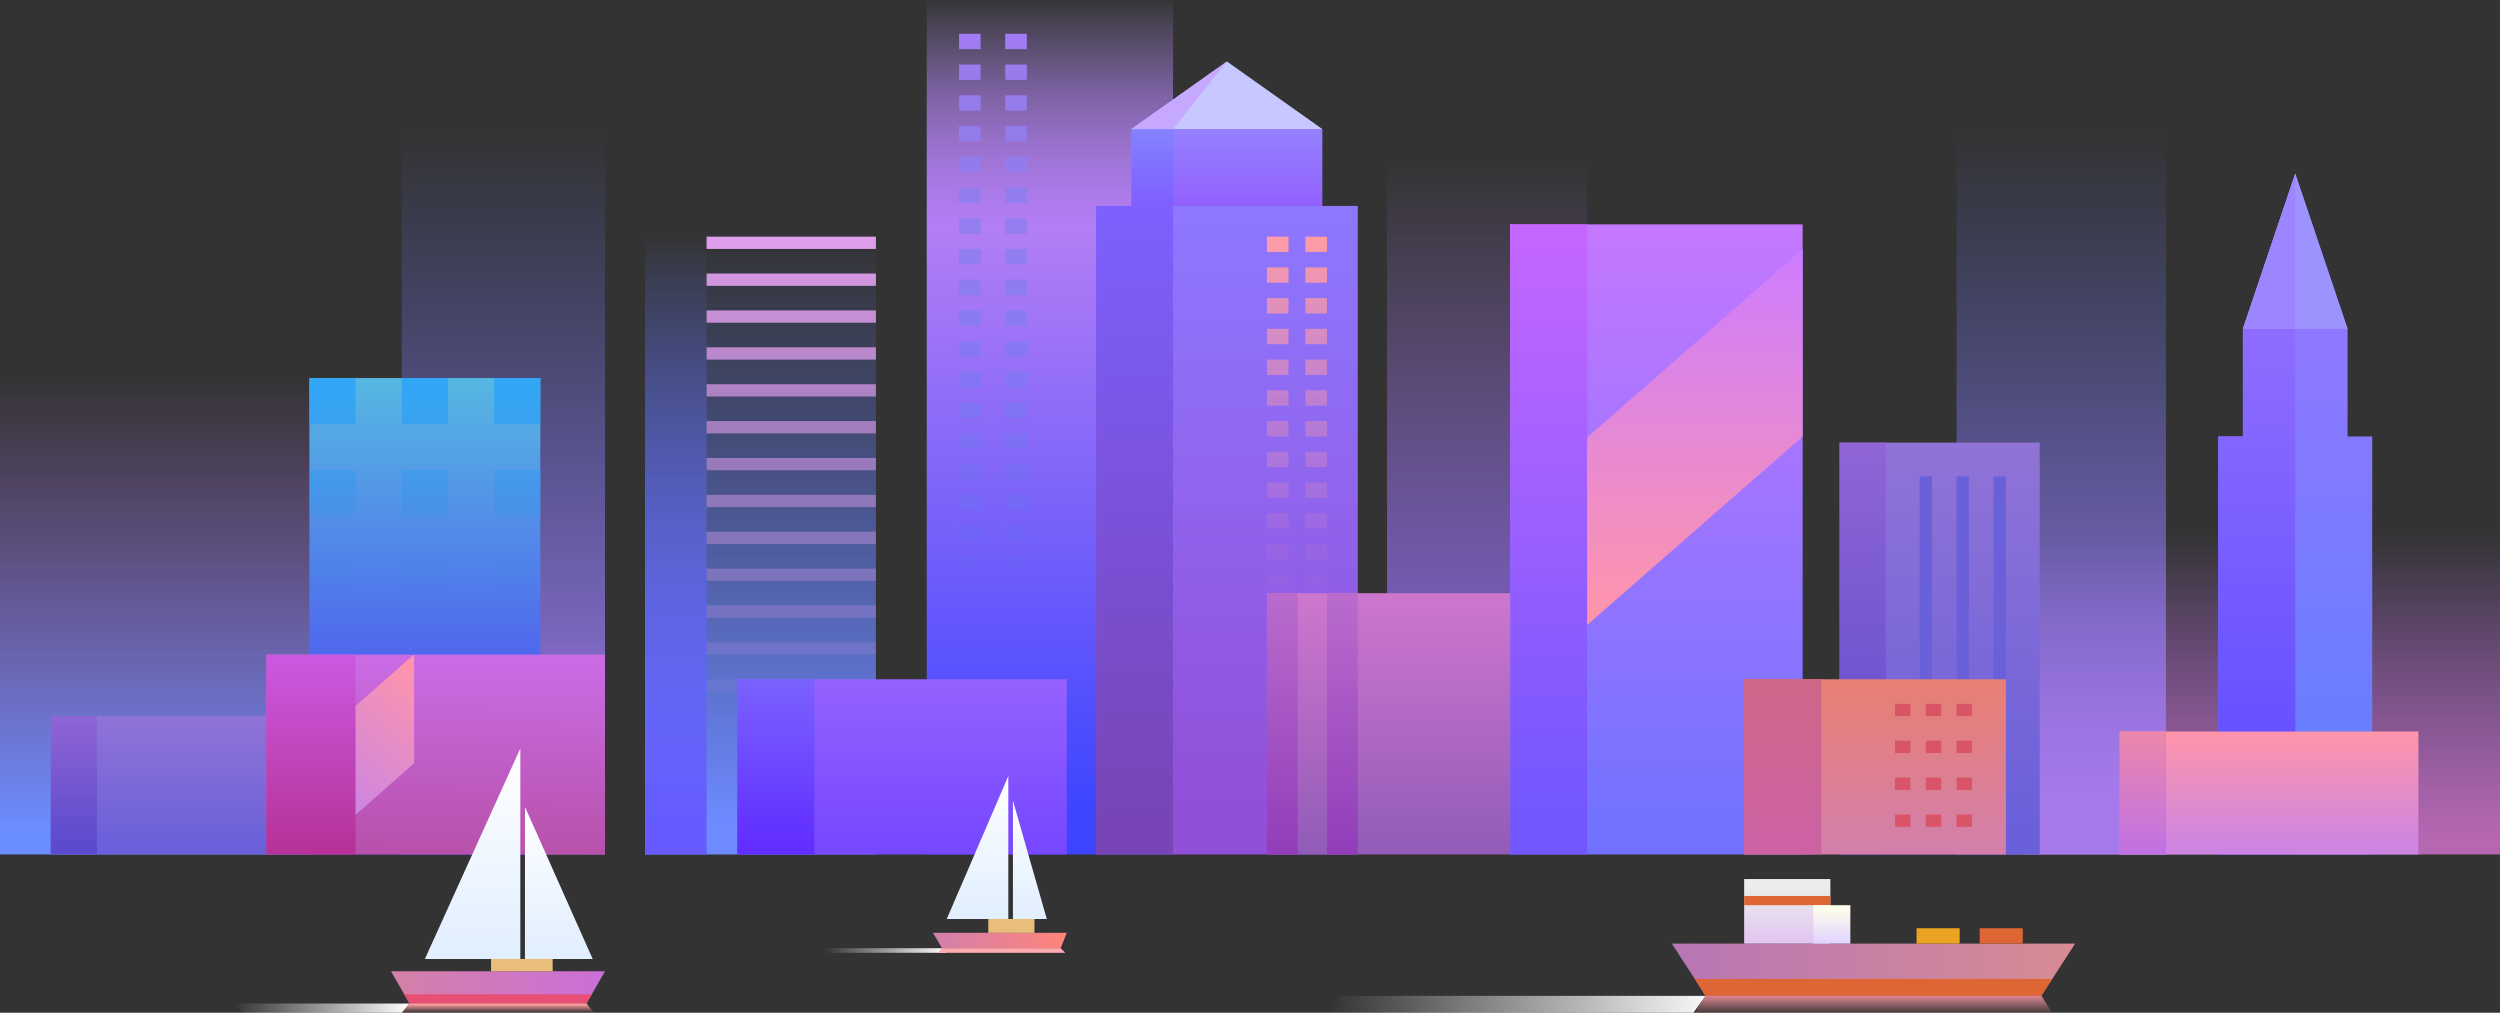 <svg id="Слой_1" data-name="Слой 1" xmlns="http://www.w3.org/2000/svg" xmlns:xlink="http://www.w3.org/1999/xlink" viewBox="0 0 980 397"><rect x="0" y="0" width="980" height="397" fill="#333333" stroke="none"/><defs><style>.cls-why-1{fill:url(#gr_2725);}.cls-why-2{fill:url(#gr_1413);}.cls-why-3{fill:url(#gr_1341);}.cls-why-4{fill:url(#gr_1341-2);}.cls-why-5{fill:url(#gr_2851);}.cls-why-6{fill:url(#gr_2728);}.cls-why-7{fill:url(#gr_2794);}.cls-why-8{fill:url(#gr_2754);}.cls-why-9{fill:url(#gr_2687);}.cls-why-10{fill:url(#gr_922);}.cls-why-11{fill:url(#gr_931);}.cls-why-12{fill:#6a60da;}.cls-why-13{fill:url(#gr_922-2);}.cls-why-14{fill:url(#gr_931-2);}.cls-why-15{fill:url(#gr_1139);}.cls-why-16{fill:url(#gr_2720);}.cls-why-17{fill:url(#gr_2648);}.cls-why-18{fill:url(#gr_2784);}.cls-why-19{fill:url(#gr_2787);}.cls-why-20{fill:#c6c8ff;}.cls-why-21{fill:#c6a8ff;}.cls-why-22{fill:url(#gr_252);}.cls-why-23{fill:url(#gr_252-2);}.cls-why-24{fill:url(#gr_252-3);}.cls-why-25{fill:url(#gr_252-4);}.cls-why-26{fill:url(#gr_252-5);}.cls-why-27{fill:url(#gr_252-6);}.cls-why-28{fill:url(#gr_252-7);}.cls-why-29{fill:url(#gr_252-8);}.cls-why-30{fill:url(#gr_252-9);}.cls-why-31{fill:url(#gr_252-10);}.cls-why-32{fill:url(#gr_252-11);}.cls-why-33{fill:url(#gr_252-12);}.cls-why-34{fill:url(#gr_252-13);}.cls-why-35{fill:url(#gr_252-14);}.cls-why-36{fill:url(#gr_252-15);}.cls-why-37{fill:url(#gr_252-16);}.cls-why-38{fill:url(#gr_252-17);}.cls-why-39{fill:url(#gr_252-18);}.cls-why-40{fill:url(#gr_252-19);}.cls-why-41{fill:url(#gr_252-20);}.cls-why-42{fill:url(#gr_252-21);}.cls-why-43{fill:url(#gr_252-22);}.cls-why-44{fill:url(#gr_252-23);}.cls-why-45{fill:url(#gr_252-24);}.cls-why-46{fill:url(#gr_252-25);}.cls-why-47{fill:url(#gr_252-26);}.cls-why-48{fill:url(#gr_252-27);}.cls-why-49{fill:url(#gr_252-28);}.cls-why-50{fill:url(#gr_252-29);}.cls-why-51{fill:url(#gr_252-30);}.cls-why-52{fill:url(#gr_252-31);}.cls-why-53{fill:url(#gr_252-32);}.cls-why-54{fill:url(#gr_2862);}.cls-why-55{fill:url(#gr_2868);}.cls-why-56{fill:url(#gr_2695);}.cls-why-57{fill:url(#gr_2699);}.cls-why-58{fill:url(#gr_2699-2);}.cls-why-59{fill:url(#gr_1308);}.cls-why-60{fill:url(#gr_2798);}.cls-why-61{fill:url(#gr_1383);}.cls-why-62{fill:url(#gr_1143);}.cls-why-63{fill:url(#gr_2667);}.cls-why-64{fill:url(#gr_2624);}.cls-why-65{fill:#d95466;}.cls-why-66{fill:url(#gr_2808);}.cls-why-67{fill:url(#gr_2808-2);}.cls-why-68{fill:url(#gr_2808-3);}.cls-why-69{fill:url(#gr_2808-4);}.cls-why-70{fill:url(#gr_2808-5);}.cls-why-71{fill:url(#gr_2808-6);}.cls-why-72{fill:url(#gr_2808-7);}.cls-why-73{fill:url(#gr_2808-8);}.cls-why-74{fill:url(#gr_2808-9);}.cls-why-75{fill:url(#gr_1367);}.cls-why-76{fill:url(#gr_1367-2);}.cls-why-77{fill:url(#gr_1367-3);}.cls-why-78{fill:url(#gr_1367-4);}.cls-why-79{fill:url(#gr_1367-5);}.cls-why-80{fill:url(#gr_1367-6);}.cls-why-81{fill:url(#gr_1367-7);}.cls-why-82{fill:url(#gr_1367-8);}.cls-why-83{fill:url(#gr_1367-9);}.cls-why-84{fill:url(#gr_1367-10);}.cls-why-85{fill:url(#gr_1367-11);}.cls-why-86{fill:url(#gr_1367-12);}.cls-why-87{fill:url(#gr_1367-13);}.cls-why-88{fill:url(#gr_1367-14);}.cls-why-89{fill:url(#gr_1367-15);}.cls-why-90{fill:url(#gr_1367-16);}.cls-why-91{fill:url(#gr_1367-17);}.cls-why-92{fill:url(#gr_1367-18);}.cls-why-93{fill:url(#gr_1367-19);}.cls-why-94{fill:url(#gr_1367-20);}.cls-why-95{fill:url(#gr_1367-21);}.cls-why-96{fill:url(#gr_1367-22);}.cls-why-97{fill:url(#gr_1367-23);}.cls-why-98{fill:url(#gr_1367-24);}.cls-why-99{fill:url(#gr_1367-25);}.cls-why-100{fill:url(#gr_1367-26);}.cls-why-101{fill:url(#gr_1367-27);}.cls-why-102{fill:url(#gr_1367-28);}.cls-why-103{fill:url(#gr_1367-29);}.cls-why-104{fill:url(#gr_1367-30);}.cls-why-105{fill:url(#gr_1367-31);}.cls-why-106{fill:url(#gr_1367-32);}.cls-why-107{fill:url(#gr_1367-33);}.cls-why-108{fill:url(#gr_1367-34);}.cls-why-109{fill:url(#gr_1367-35);}.cls-why-110{fill:url(#gr_1367-36);}.cls-why-111{fill:url(#gr_1367-37);}.cls-why-112{fill:url(#gr_1367-38);}.cls-why-113{fill:url(#gr_2800);}.cls-why-114{fill:url(#gr_2740);}.cls-why-115{fill:url(#gr_1251);}.cls-why-116{fill:url(#gr_1210);}.cls-why-117{fill:#de6534;}.cls-why-118{fill:url(#gr_1268);}.cls-why-119{fill:url(#gr_1241);}.cls-why-120{fill:url(#gr_1421);}.cls-why-121{fill:#eaa421;}.cls-why-122{fill:url(#gr_877);}.cls-why-123{fill:url(#gr_877-2);}.cls-why-124{fill:url(#gr_1431);}.cls-why-125{fill:url(#gr_1251-2);}.cls-why-126{fill:#e9be7b;}.cls-why-127{fill:#ffabb1;}.cls-why-128{fill:url(#gr_877-3);}.cls-why-129{fill:url(#gr_877-4);}.cls-why-130{fill:url(#gr_868);}.cls-why-131{fill:#e74f75;}.cls-why-132{fill:url(#gr_1251-3);}.cls-why-133{fill:url(#gr_1425);}.cls-why-134{fill:url(#gr_2711);}.cls-why-135{fill:url(#gr_2722);}.cls-why-136{fill:#9d93ff;}.cls-why-137{fill:#9d85ff;}.cls-why-138{fill:url(#gr_2740-2);}.cls-why-139{fill:url(#gr_2746);}</style><linearGradient id="gr_2725" x1="61.25" y1="325.12" x2="61.25" y2="147.71" gradientUnits="userSpaceOnUse"><stop offset="0" stop-color="#6a8dff"/><stop offset="1" stop-color="#bd73f5" stop-opacity="0"/></linearGradient><linearGradient id="gr_1413" x1="886.47" y1="328.35" x2="886.47" y2="209.32" gradientUnits="userSpaceOnUse"><stop offset="0" stop-color="#b667b1"/><stop offset="1" stop-color="#bd73f5" stop-opacity="0"/></linearGradient><linearGradient id="gr_1341" x1="197.33" y1="320.05" x2="197.33" y2="51.07" gradientUnits="userSpaceOnUse"><stop offset="0" stop-color="#a77aec"/><stop offset="1" stop-color="#5f73f5" stop-opacity="0"/></linearGradient><linearGradient id="gr_1341-2" x1="808.02" y1="320.05" x2="808.02" y2="51.07" xlink:href="#gr_1341"/><linearGradient id="gr_2851" x1="411.55" y1="317.32" x2="411.55" y2="-0.87" gradientUnits="userSpaceOnUse"><stop offset="0" stop-color="#3d45ff"/><stop offset="0.72" stop-color="#b37ef5"/><stop offset="0.74" stop-color="#b37ef5" stop-opacity="0.97"/><stop offset="0.78" stop-color="#b380f5" stop-opacity="0.89"/><stop offset="0.83" stop-color="#b382f5" stop-opacity="0.76"/><stop offset="0.88" stop-color="#b385f5" stop-opacity="0.58"/><stop offset="0.93" stop-color="#b389f5" stop-opacity="0.35"/><stop offset="0.99" stop-color="#b38ef5" stop-opacity="0.07"/><stop offset="1" stop-color="#b38ff5" stop-opacity="0"/></linearGradient><linearGradient id="gr_2728" x1="582.93" y1="320.08" x2="582.93" y2="62.55" gradientUnits="userSpaceOnUse"><stop offset="0" stop-color="#8164ec"/><stop offset="1" stop-color="#bb82ff" stop-opacity="0"/></linearGradient><linearGradient id="gr_2794" x1="166.55" y1="325.12" x2="166.55" y2="147.71" gradientUnits="userSpaceOnUse"><stop offset="0" stop-color="#4b35f5"/><stop offset="1" stop-color="#56b8e2"/></linearGradient><linearGradient id="gr_2754" x1="649.31" y1="321.95" x2="649.31" y2="87.31" gradientUnits="userSpaceOnUse"><stop offset="0" stop-color="#7272ff"/><stop offset="1" stop-color="#c577ff"/></linearGradient><linearGradient id="gr_2687" x1="607.07" y1="321.95" x2="607.07" y2="87.31" gradientUnits="userSpaceOnUse"><stop offset="0" stop-color="#7257ff"/><stop offset="1" stop-color="#c567ff"/></linearGradient><linearGradient id="gr_922" x1="760.34" y1="326.45" x2="760.34" y2="173.08" gradientUnits="userSpaceOnUse"><stop offset="0" stop-color="#6a60da"/><stop offset="1" stop-color="#9073d6"/></linearGradient><linearGradient id="gr_931" x1="730.17" y1="326.45" x2="730.17" y2="173.08" gradientUnits="userSpaceOnUse"><stop offset="0" stop-color="#5b4acd"/><stop offset="1" stop-color="#9065d6"/></linearGradient><linearGradient id="gr_922-2" x1="62.16" y1="332.1" x2="62.16" y2="280.59" xlink:href="#gr_922"/><linearGradient id="gr_931-2" x1="28.97" y1="332.1" x2="28.97" y2="280.59" xlink:href="#gr_931"/><linearGradient id="gr_1139" x1="735" y1="331.34" x2="735" y2="266.09" gradientUnits="userSpaceOnUse"><stop offset="0" stop-color="#d47faa"/><stop offset="1" stop-color="#e87f71"/></linearGradient><linearGradient id="gr_2720" x1="480.95" y1="321.57" x2="480.95" y2="80.07" gradientUnits="userSpaceOnUse"><stop offset="0" stop-color="#924fd8"/><stop offset="1" stop-color="#8e77ff"/></linearGradient><linearGradient id="gr_2648" x1="444.74" y1="321.57" x2="444.74" y2="80.07" gradientUnits="userSpaceOnUse"><stop offset="0" stop-color="#7745b5"/><stop offset="1" stop-color="#7d60ff"/></linearGradient><linearGradient id="gr_2784" x1="480.95" y1="83.74" x2="480.95" y2="49.98" gradientUnits="userSpaceOnUse"><stop offset="0" stop-color="#925eff"/><stop offset="1" stop-color="#9482ff"/></linearGradient><linearGradient id="gr_2787" x1="451.68" y1="80.73" x2="451.68" y2="51.41" gradientUnits="userSpaceOnUse"><stop offset="0" stop-color="#7e5eff"/><stop offset="1" stop-color="#8382ff"/></linearGradient><linearGradient id="gr_252" x1="515.95" y1="280.13" x2="515.95" y2="93.96" gradientTransform="translate(420.16 611.73) rotate(-90)" gradientUnits="userSpaceOnUse"><stop offset="0.17" stop-color="#ff9ca5" stop-opacity="0"/><stop offset="0.25" stop-color="#ff9ca5" stop-opacity="0.02"/><stop offset="0.36" stop-color="#ff9ca5" stop-opacity="0.08"/><stop offset="0.47" stop-color="#ff9ca5" stop-opacity="0.19"/><stop offset="0.59" stop-color="#ff9ca5" stop-opacity="0.33"/><stop offset="0.72" stop-color="#ff9ca5" stop-opacity="0.51"/><stop offset="0.86" stop-color="#ff9ca5" stop-opacity="0.73"/><stop offset="1" stop-color="#ff9ca5" stop-opacity="0.99"/><stop offset="1" stop-color="#ff9ca5"/></linearGradient><linearGradient id="gr_252-2" x1="500.86" y1="280.13" x2="500.86" y2="93.96" gradientTransform="translate(405.08 596.65) rotate(-90)" xlink:href="#gr_252"/><linearGradient id="gr_252-3" x1="515.95" y1="280.13" x2="515.95" y2="93.96" gradientTransform="translate(408.11 623.78) rotate(-90)" xlink:href="#gr_252"/><linearGradient id="gr_252-4" x1="500.86" y1="280.13" x2="500.86" y2="93.96" gradientTransform="translate(393.03 608.7) rotate(-90)" xlink:href="#gr_252"/><linearGradient id="gr_252-5" x1="515.95" y1="280.13" x2="515.95" y2="93.96" gradientTransform="translate(396.07 635.83) rotate(-90)" xlink:href="#gr_252"/><linearGradient id="gr_252-6" x1="500.86" y1="280.13" x2="500.86" y2="93.96" gradientTransform="translate(380.98 620.75) rotate(-90)" xlink:href="#gr_252"/><linearGradient id="gr_252-7" x1="515.95" y1="280.13" x2="515.95" y2="93.96" gradientTransform="translate(384.02 647.88) rotate(-90)" xlink:href="#gr_252"/><linearGradient id="gr_252-8" x1="500.86" y1="280.13" x2="500.86" y2="93.96" gradientTransform="translate(368.93 632.79) rotate(-90)" xlink:href="#gr_252"/><linearGradient id="gr_252-9" x1="515.95" y1="280.13" x2="515.95" y2="93.96" gradientTransform="translate(371.97 659.93) rotate(-90)" xlink:href="#gr_252"/><linearGradient id="gr_252-10" x1="500.86" y1="280.13" x2="500.86" y2="93.96" gradientTransform="translate(356.88 644.84) rotate(-90)" xlink:href="#gr_252"/><linearGradient id="gr_252-11" x1="515.95" y1="280.13" x2="515.95" y2="93.96" gradientTransform="translate(359.92 671.98) rotate(-90)" xlink:href="#gr_252"/><linearGradient id="gr_252-12" x1="500.86" y1="280.13" x2="500.86" y2="93.96" gradientTransform="translate(344.83 656.89) rotate(-90)" xlink:href="#gr_252"/><linearGradient id="gr_252-13" x1="515.95" y1="280.13" x2="515.95" y2="93.96" gradientTransform="translate(347.87 684.03) rotate(-90)" xlink:href="#gr_252"/><linearGradient id="gr_252-14" x1="500.86" y1="280.13" x2="500.86" y2="93.96" gradientTransform="translate(332.78 668.94) rotate(-90)" xlink:href="#gr_252"/><linearGradient id="gr_252-15" x1="515.95" y1="280.13" x2="515.95" y2="93.96" gradientTransform="translate(335.82 696.07) rotate(-90)" xlink:href="#gr_252"/><linearGradient id="gr_252-16" x1="500.86" y1="280.13" x2="500.86" y2="93.96" gradientTransform="translate(320.74 680.99) rotate(-90)" xlink:href="#gr_252"/><linearGradient id="gr_252-17" x1="515.95" y1="280.13" x2="515.95" y2="93.96" gradientTransform="translate(323.77 708.12) rotate(-90)" xlink:href="#gr_252"/><linearGradient id="gr_252-18" x1="500.86" y1="280.13" x2="500.86" y2="93.96" gradientTransform="translate(308.69 693.04) rotate(-90)" xlink:href="#gr_252"/><linearGradient id="gr_252-19" x1="515.95" y1="280.13" x2="515.95" y2="93.96" gradientTransform="translate(311.73 720.17) rotate(-90)" xlink:href="#gr_252"/><linearGradient id="gr_252-20" x1="500.86" y1="280.13" x2="500.86" y2="93.96" gradientTransform="translate(296.64 705.09) rotate(-90)" xlink:href="#gr_252"/><linearGradient id="gr_252-21" x1="515.95" y1="280.13" x2="515.95" y2="93.96" gradientTransform="translate(299.68 732.22) rotate(-90)" xlink:href="#gr_252"/><linearGradient id="gr_252-22" x1="500.86" y1="280.13" x2="500.86" y2="93.96" gradientTransform="translate(284.59 717.13) rotate(-90)" xlink:href="#gr_252"/><linearGradient id="gr_252-23" x1="515.95" y1="280.13" x2="515.95" y2="93.96" gradientTransform="translate(287.63 744.27) rotate(-90)" xlink:href="#gr_252"/><linearGradient id="gr_252-24" x1="500.86" y1="280.13" x2="500.86" y2="93.96" gradientTransform="translate(272.54 729.18) rotate(-90)" xlink:href="#gr_252"/><linearGradient id="gr_252-25" x1="515.95" y1="280.13" x2="515.95" y2="93.96" gradientTransform="translate(275.58 756.32) rotate(-90)" xlink:href="#gr_252"/><linearGradient id="gr_252-26" x1="500.86" y1="280.13" x2="500.86" y2="93.96" gradientTransform="translate(260.49 741.23) rotate(-90)" xlink:href="#gr_252"/><linearGradient id="gr_252-27" x1="515.95" y1="280.13" x2="515.95" y2="93.96" gradientTransform="translate(263.53 768.37) rotate(-90)" xlink:href="#gr_252"/><linearGradient id="gr_252-28" x1="500.86" y1="280.13" x2="500.86" y2="93.96" gradientTransform="translate(248.44 753.28) rotate(-90)" xlink:href="#gr_252"/><linearGradient id="gr_252-29" x1="515.95" y1="280.13" x2="515.95" y2="93.96" gradientTransform="translate(251.48 780.41) rotate(-90)" xlink:href="#gr_252"/><linearGradient id="gr_252-30" x1="500.86" y1="280.13" x2="500.86" y2="93.96" gradientTransform="translate(236.4 765.33) rotate(-90)" xlink:href="#gr_252"/><linearGradient id="gr_252-31" x1="515.95" y1="280.13" x2="515.95" y2="93.96" gradientTransform="translate(239.43 792.46) rotate(-90)" xlink:href="#gr_252"/><linearGradient id="gr_252-32" x1="500.86" y1="280.13" x2="500.86" y2="93.96" gradientTransform="translate(224.35 777.38) rotate(-90)" xlink:href="#gr_252"/><linearGradient id="gr_2862" x1="170.17" y1="334.43" x2="171.38" y2="257.32" gradientUnits="userSpaceOnUse"><stop offset="0" stop-color="#b751aa"/><stop offset="1" stop-color="#cb6ce6"/></linearGradient><linearGradient id="gr_2868" x1="121.9" y1="330.83" x2="121.9" y2="256.43" gradientUnits="userSpaceOnUse"><stop offset="0" stop-color="#b7339a"/><stop offset="1" stop-color="#cb59e1"/></linearGradient><linearGradient id="gr_2695" x1="544.31" y1="335.66" x2="544.31" y2="234.55" gradientUnits="userSpaceOnUse"><stop offset="0" stop-color="#915bb9"/><stop offset="1" stop-color="#cd76cd"/></linearGradient><linearGradient id="gr_2699" x1="502.67" y1="335.66" x2="502.67" y2="234.55" gradientUnits="userSpaceOnUse"><stop offset="0" stop-color="#913db9"/><stop offset="1" stop-color="#b86bcd"/></linearGradient><linearGradient id="gr_2699-2" x1="526.21" y1="335.66" x2="526.21" y2="234.55" xlink:href="#gr_2699"/><linearGradient id="gr_1308" x1="298.1" y1="322.14" x2="298.1" y2="90.94" gradientUnits="userSpaceOnUse"><stop offset="0" stop-color="#6d8bff"/><stop offset="1" stop-color="#5f73f5" stop-opacity="0"/></linearGradient><linearGradient id="gr_2798" x1="264.91" y1="322.14" x2="264.91" y2="90.94" gradientUnits="userSpaceOnUse"><stop offset="0" stop-color="#655bff"/><stop offset="1" stop-color="#5f73f5" stop-opacity="0"/></linearGradient><linearGradient id="gr_1383" x1="310.17" y1="93.98" x2="310.17" y2="283.14" gradientUnits="userSpaceOnUse"><stop offset="0" stop-color="#e09eed"/><stop offset="1" stop-color="#e09eed" stop-opacity="0"/></linearGradient><linearGradient id="gr_1143" x1="698.79" y1="331.34" x2="698.79" y2="266.09" gradientUnits="userSpaceOnUse"><stop offset="0" stop-color="#cc62a3"/><stop offset="1" stop-color="#ce6688"/></linearGradient><linearGradient id="gr_2667" x1="353.62" y1="331.34" x2="353.62" y2="266.09" gradientUnits="userSpaceOnUse"><stop offset="0" stop-color="#7748ff"/><stop offset="1" stop-color="#9462ff"/></linearGradient><linearGradient id="gr_2624" x1="304.14" y1="331.34" x2="304.14" y2="266.09" gradientUnits="userSpaceOnUse"><stop offset="0" stop-color="#612eff"/><stop offset="1" stop-color="#7b62ff"/></linearGradient><linearGradient id="gr_2808" x1="130.34" y1="148.2" x2="130.34" y2="237.43" gradientTransform="translate(-26.89 287.58) rotate(-90)" gradientUnits="userSpaceOnUse"><stop offset="0" stop-color="#30a7f7"/><stop offset="1" stop-color="#4382e2" stop-opacity="0"/></linearGradient><linearGradient id="gr_2808-2" x1="130.34" y1="148.2" x2="130.34" y2="237.43" gradientTransform="translate(-63.03 323.72) rotate(-90)" xlink:href="#gr_2808"/><linearGradient id="gr_2808-3" x1="130.34" y1="148.2" x2="130.34" y2="237.43" gradientTransform="translate(-99.18 359.87) rotate(-90)" xlink:href="#gr_2808"/><linearGradient id="gr_2808-4" x1="166.55" y1="148.2" x2="166.55" y2="237.43" gradientTransform="translate(9.32 323.79) rotate(-90)" xlink:href="#gr_2808"/><linearGradient id="gr_2808-5" x1="166.55" y1="148.2" x2="166.55" y2="237.43" gradientTransform="translate(-26.83 359.93) rotate(-90)" xlink:href="#gr_2808"/><linearGradient id="gr_2808-6" x1="166.55" y1="148.2" x2="166.55" y2="237.43" gradientTransform="translate(-62.97 396.08) rotate(-90)" xlink:href="#gr_2808"/><linearGradient id="gr_2808-7" x1="202.76" y1="148.2" x2="202.76" y2="237.43" gradientTransform="translate(45.52 359.99) rotate(-90)" xlink:href="#gr_2808"/><linearGradient id="gr_2808-8" x1="202.76" y1="148.2" x2="202.76" y2="237.43" gradientTransform="translate(9.38 396.14) rotate(-90)" xlink:href="#gr_2808"/><linearGradient id="gr_2808-9" x1="202.76" y1="148.2" x2="202.76" y2="237.43" gradientTransform="translate(-26.77 432.28) rotate(-90)" xlink:href="#gr_2808"/><linearGradient id="gr_1367" x1="398.28" y1="9.64" x2="398.28" y2="237.47" gradientTransform="translate(382.01 414.54) rotate(-90)" gradientUnits="userSpaceOnUse"><stop offset="0" stop-color="#a57df7"/><stop offset="1" stop-color="#4382e2" stop-opacity="0"/></linearGradient><linearGradient id="gr_1367-2" x1="380.17" y1="9.64" x2="380.17" y2="237.47" gradientTransform="translate(363.91 396.44) rotate(-90)" xlink:href="#gr_1367"/><linearGradient id="gr_1367-3" x1="398.28" y1="9.64" x2="398.28" y2="237.47" gradientTransform="translate(369.96 426.59) rotate(-90)" xlink:href="#gr_1367"/><linearGradient id="gr_1367-4" x1="380.17" y1="9.64" x2="380.17" y2="237.47" gradientTransform="translate(351.86 408.49) rotate(-90)" xlink:href="#gr_1367"/><linearGradient id="gr_1367-5" x1="398.28" y1="9.64" x2="398.28" y2="237.47" gradientTransform="translate(357.91 438.64) rotate(-90)" xlink:href="#gr_1367"/><linearGradient id="gr_1367-6" x1="380.17" y1="9.64" x2="380.17" y2="237.47" gradientTransform="translate(339.81 420.54) rotate(-90)" xlink:href="#gr_1367"/><linearGradient id="gr_1367-7" x1="398.28" y1="9.64" x2="398.28" y2="237.47" gradientTransform="translate(345.86 450.69) rotate(-90)" xlink:href="#gr_1367"/><linearGradient id="gr_1367-8" x1="380.17" y1="9.64" x2="380.17" y2="237.47" gradientTransform="translate(327.76 432.58) rotate(-90)" xlink:href="#gr_1367"/><linearGradient id="gr_1367-9" x1="398.28" y1="9.64" x2="398.28" y2="237.47" gradientTransform="translate(333.82 462.74) rotate(-90)" xlink:href="#gr_1367"/><linearGradient id="gr_1367-10" x1="380.17" y1="9.64" x2="380.17" y2="237.47" gradientTransform="translate(315.71 444.63) rotate(-90)" xlink:href="#gr_1367"/><linearGradient id="gr_1367-11" x1="398.28" y1="9.64" x2="398.28" y2="237.47" gradientTransform="translate(321.77 474.78) rotate(-90)" xlink:href="#gr_1367"/><linearGradient id="gr_1367-12" x1="380.17" y1="9.64" x2="380.17" y2="237.47" gradientTransform="translate(303.66 456.68) rotate(-90)" xlink:href="#gr_1367"/><linearGradient id="gr_1367-13" x1="398.28" y1="9.64" x2="398.28" y2="237.47" gradientTransform="translate(309.72 486.83) rotate(-90)" xlink:href="#gr_1367"/><linearGradient id="gr_1367-14" x1="380.17" y1="9.64" x2="380.17" y2="237.47" gradientTransform="translate(291.62 468.73) rotate(-90)" xlink:href="#gr_1367"/><linearGradient id="gr_1367-15" x1="398.28" y1="9.64" x2="398.28" y2="237.47" gradientTransform="translate(297.67 498.88) rotate(-90)" xlink:href="#gr_1367"/><linearGradient id="gr_1367-16" x1="380.17" y1="9.64" x2="380.17" y2="237.47" gradientTransform="translate(279.57 480.78) rotate(-90)" xlink:href="#gr_1367"/><linearGradient id="gr_1367-17" x1="398.28" y1="9.64" x2="398.28" y2="237.47" gradientTransform="translate(285.62 510.93) rotate(-90)" xlink:href="#gr_1367"/><linearGradient id="gr_1367-18" x1="380.17" y1="9.64" x2="380.17" y2="237.47" gradientTransform="translate(267.52 492.83) rotate(-90)" xlink:href="#gr_1367"/><linearGradient id="gr_1367-19" x1="398.28" y1="9.64" x2="398.28" y2="237.47" gradientTransform="translate(273.57 522.98) rotate(-90)" xlink:href="#gr_1367"/><linearGradient id="gr_1367-20" x1="380.17" y1="9.64" x2="380.17" y2="237.47" gradientTransform="translate(255.47 504.87) rotate(-90)" xlink:href="#gr_1367"/><linearGradient id="gr_1367-21" x1="398.28" y1="9.64" x2="398.28" y2="237.47" gradientTransform="translate(261.52 535.03) rotate(-90)" xlink:href="#gr_1367"/><linearGradient id="gr_1367-22" x1="380.17" y1="9.64" x2="380.17" y2="237.47" gradientTransform="translate(243.42 516.92) rotate(-90)" xlink:href="#gr_1367"/><linearGradient id="gr_1367-23" x1="398.28" y1="9.64" x2="398.28" y2="237.47" gradientTransform="translate(249.48 547.08) rotate(-90)" xlink:href="#gr_1367"/><linearGradient id="gr_1367-24" x1="380.17" y1="9.64" x2="380.17" y2="237.47" gradientTransform="translate(231.37 528.97) rotate(-90)" xlink:href="#gr_1367"/><linearGradient id="gr_1367-25" x1="398.28" y1="9.64" x2="398.28" y2="237.47" gradientTransform="translate(237.43 559.12) rotate(-90)" xlink:href="#gr_1367"/><linearGradient id="gr_1367-26" x1="380.17" y1="9.64" x2="380.17" y2="237.47" gradientTransform="translate(219.32 541.02) rotate(-90)" xlink:href="#gr_1367"/><linearGradient id="gr_1367-27" x1="398.28" y1="9.64" x2="398.28" y2="237.47" gradientTransform="translate(225.38 571.17) rotate(-90)" xlink:href="#gr_1367"/><linearGradient id="gr_1367-28" x1="380.17" y1="9.64" x2="380.17" y2="237.47" gradientTransform="translate(207.28 553.07) rotate(-90)" xlink:href="#gr_1367"/><linearGradient id="gr_1367-29" x1="398.28" y1="9.64" x2="398.28" y2="237.47" gradientTransform="translate(213.33 583.22) rotate(-90)" xlink:href="#gr_1367"/><linearGradient id="gr_1367-30" x1="380.17" y1="9.64" x2="380.17" y2="237.47" gradientTransform="translate(195.23 565.12) rotate(-90)" xlink:href="#gr_1367"/><linearGradient id="gr_1367-31" x1="398.28" y1="9.64" x2="398.28" y2="237.47" gradientTransform="translate(201.28 595.27) rotate(-90)" xlink:href="#gr_1367"/><linearGradient id="gr_1367-32" x1="380.17" y1="9.64" x2="380.17" y2="237.47" gradientTransform="translate(183.18 577.17) rotate(-90)" xlink:href="#gr_1367"/><linearGradient id="gr_1367-33" x1="398.28" y1="9.64" x2="398.28" y2="237.47" gradientTransform="translate(189.23 607.32) rotate(-90)" xlink:href="#gr_1367"/><linearGradient id="gr_1367-34" x1="380.17" y1="9.64" x2="380.17" y2="237.47" gradientTransform="translate(171.13 589.21) rotate(-90)" xlink:href="#gr_1367"/><linearGradient id="gr_1367-35" x1="398.28" y1="9.64" x2="398.28" y2="237.47" gradientTransform="translate(177.18 619.37) rotate(-90)" xlink:href="#gr_1367"/><linearGradient id="gr_1367-36" x1="380.17" y1="9.64" x2="380.17" y2="237.47" gradientTransform="translate(159.08 601.26) rotate(-90)" xlink:href="#gr_1367"/><linearGradient id="gr_1367-37" x1="398.28" y1="9.64" x2="398.28" y2="237.47" gradientTransform="translate(165.14 631.42) rotate(-90)" xlink:href="#gr_1367"/><linearGradient id="gr_1367-38" x1="380.17" y1="9.64" x2="380.17" y2="237.47" gradientTransform="translate(147.03 613.31) rotate(-90)" xlink:href="#gr_1367"/><linearGradient id="gr_2800" x1="664.4" y1="98.08" x2="664.4" y2="244.34" gradientUnits="userSpaceOnUse"><stop offset="0" stop-color="#cd7cff"/><stop offset="1" stop-color="#ff95aa"/></linearGradient><linearGradient id="gr_2740" x1="130.86" y1="310.63" x2="170.05" y2="266.22" gradientUnits="userSpaceOnUse"><stop offset="0" stop-color="#cd85e2"/><stop offset="1" stop-color="#ff95aa"/></linearGradient><linearGradient id="gr_1251" x1="520.78" y1="393.69" x2="674.05" y2="393.69" gradientUnits="userSpaceOnUse"><stop offset="0" stop-color="#fff" stop-opacity="0"/><stop offset="1" stop-color="#fff"/></linearGradient><linearGradient id="gr_1210" x1="654.23" y1="380.13" x2="810.19" y2="380.13" gradientUnits="userSpaceOnUse"><stop offset="0" stop-color="#b676b5"/><stop offset="1" stop-color="#d78b93"/></linearGradient><linearGradient id="gr_1268" x1="734.4" y1="397" x2="734.4" y2="390.36" gradientUnits="userSpaceOnUse"><stop offset="0" stop-color="#de8693" stop-opacity="0.1"/><stop offset="1" stop-color="#de8693"/></linearGradient><linearGradient id="gr_1241" x1="700.6" y1="369.29" x2="700.6" y2="346.99" gradientUnits="userSpaceOnUse"><stop offset="0" stop-color="#e2c6f2"/><stop offset="1" stop-color="#ebeeea"/></linearGradient><linearGradient id="gr_1421" x1="718.1" y1="369.51" x2="718.1" y2="355.56" gradientUnits="userSpaceOnUse"><stop offset="0" stop-color="#e2d4ff"/><stop offset="1" stop-color="#ffffea"/></linearGradient><linearGradient id="gr_877" x1="383.19" y1="357.3" x2="383.19" y2="304.08" gradientUnits="userSpaceOnUse"><stop offset="0" stop-color="#e2efff"/><stop offset="1" stop-color="#fff"/></linearGradient><linearGradient id="gr_877-2" x1="-1333.71" y1="357.81" x2="-1333.71" y2="313.74" gradientTransform="matrix(-1, 0, 0, 1, -930, 0)" xlink:href="#gr_877"/><linearGradient id="gr_1431" x1="367.7" y1="368.69" x2="416.78" y2="368.69" gradientUnits="userSpaceOnUse"><stop offset="0" stop-color="#d47faa"/><stop offset="1" stop-color="#ff847b"/></linearGradient><linearGradient id="gr_1251-2" x1="322.84" y1="372.6" x2="371.12" y2="372.6" xlink:href="#gr_1251"/><linearGradient id="gr_877-3" x1="185.26" y1="371.57" x2="185.26" y2="293.17" xlink:href="#gr_877"/><linearGradient id="gr_877-4" x1="-1149.05" y1="372.78" x2="-1149.05" y2="316.12" gradientTransform="matrix(-1, 0, 0, 1, -930, 0)" xlink:href="#gr_877"/><linearGradient id="gr_868" x1="159.31" y1="387.06" x2="233.54" y2="387.06" gradientUnits="userSpaceOnUse"><stop offset="0" stop-color="#d47faa"/><stop offset="1" stop-color="#cc6fd6"/></linearGradient><linearGradient id="gr_1251-3" x1="91.12" y1="395.19" x2="160.52" y2="395.19" xlink:href="#gr_1251"/><linearGradient id="gr_1425" x1="195.22" y1="396.7" x2="195.22" y2="393.83" gradientUnits="userSpaceOnUse"><stop offset="0" stop-color="#de8693" stop-opacity="0.1"/><stop offset="1" stop-color="#ff9e9a"/></linearGradient><linearGradient id="gr_2711" x1="899.74" y1="334.21" x2="899.74" y2="68.55" gradientUnits="userSpaceOnUse"><stop offset="0" stop-color="#5d7fff"/><stop offset="1" stop-color="#9d76ff"/></linearGradient><linearGradient id="gr_2722" x1="884.66" y1="328.93" x2="884.66" y2="70.99" gradientUnits="userSpaceOnUse"><stop offset="0.01" stop-color="#5d4bff"/><stop offset="1" stop-color="#9d76ff"/></linearGradient><linearGradient id="gr_2740-2" x1="889.48" y1="332.41" x2="889.48" y2="286.63" xlink:href="#gr_2740"/><linearGradient id="gr_2746" x1="840" y1="332.41" x2="840" y2="286.63" gradientUnits="userSpaceOnUse"><stop offset="0" stop-color="#c172e2"/><stop offset="1" stop-color="#ec87aa"/></linearGradient></defs><title>Cities</title><rect class="cls-why-1" y="148.2" width="122.5" height="186.75"/><rect class="cls-why-2" x="792.93" y="209.64" width="187.07" height="125.31"/><rect class="cls-why-3" x="157.5" y="51.81" width="79.66" height="283.14"/><rect class="cls-why-4" x="766.98" y="51.81" width="82.07" height="283.14"/><rect class="cls-why-5" x="363.28" width="96.55" height="334.95"/><rect class="cls-why-6" x="543.71" y="63.25" width="78.45" height="271.09"/><rect class="cls-why-7" x="121.29" y="148.2" width="90.52" height="186.75"/><rect class="cls-why-8" x="591.98" y="87.95" width="114.66" height="247"/><rect class="cls-why-9" x="591.98" y="87.95" width="30.17" height="247"/><rect class="cls-why-10" x="721.12" y="173.5" width="78.45" height="161.45"/><rect class="cls-why-11" x="721.12" y="173.5" width="18.1" height="161.45"/><rect class="cls-why-12" x="718.21" y="250" width="131.33" height="4.83" transform="translate(1036.3 -531.46) rotate(90)"/><rect class="cls-why-12" x="703.73" y="250" width="131.33" height="4.83" transform="translate(1021.81 -516.98) rotate(90)"/><rect class="cls-why-12" x="689.25" y="250" width="131.33" height="4.83" transform="translate(1007.33 -502.5) rotate(90)"/><rect class="cls-why-13" x="19.91" y="280.73" width="84.48" height="54.22"/><rect class="cls-why-14" x="19.91" y="280.73" width="18.1" height="54.22"/><rect class="cls-why-15" x="683.71" y="266.27" width="102.59" height="68.68"/><rect class="cls-why-16" x="429.66" y="80.73" width="102.59" height="254.22"/><rect class="cls-why-17" x="429.66" y="80.73" width="30.17" height="254.22"/><rect class="cls-why-18" x="443.53" y="50.6" width="74.83" height="30.12"/><rect class="cls-why-19" x="443.53" y="50.6" width="16.29" height="30.12"/><polygon class="cls-why-20" points="518.36 50.6 443.53 50.6 480.95 24.1 518.36 50.6"/><polygon class="cls-why-21" points="459.83 50.6 443.53 50.6 480.95 24.1 459.83 50.6"/><rect class="cls-why-22" x="512.94" y="91.56" width="6.02" height="8.45" transform="translate(611.73 -420.16) rotate(90)"/><rect class="cls-why-23" x="497.85" y="91.56" width="6.02" height="8.45" transform="translate(596.65 -405.08) rotate(90)"/><rect class="cls-why-24" x="512.94" y="103.61" width="6.02" height="8.45" transform="translate(623.78 -408.11) rotate(90)"/><rect class="cls-why-25" x="497.85" y="103.61" width="6.02" height="8.45" transform="translate(608.7 -393.03) rotate(90)"/><rect class="cls-why-26" x="512.94" y="115.66" width="6.02" height="8.45" transform="translate(635.83 -396.07) rotate(90)"/><rect class="cls-why-27" x="497.85" y="115.66" width="6.02" height="8.45" transform="translate(620.75 -380.98) rotate(90)"/><rect class="cls-why-28" x="512.94" y="127.71" width="6.02" height="8.45" transform="translate(647.88 -384.02) rotate(90)"/><rect class="cls-why-29" x="497.85" y="127.71" width="6.02" height="8.45" transform="translate(632.79 -368.93) rotate(90)"/><rect class="cls-why-30" x="512.94" y="139.76" width="6.02" height="8.45" transform="translate(659.93 -371.97) rotate(90)"/><rect class="cls-why-31" x="497.85" y="139.76" width="6.02" height="8.45" transform="translate(644.84 -356.88) rotate(90)"/><rect class="cls-why-32" x="512.94" y="151.8" width="6.02" height="8.45" transform="translate(671.98 -359.92) rotate(90)"/><rect class="cls-why-33" x="497.85" y="151.8" width="6.02" height="8.45" transform="translate(656.89 -344.83) rotate(90)"/><rect class="cls-why-34" x="512.94" y="163.85" width="6.02" height="8.45" transform="translate(684.03 -347.87) rotate(90)"/><rect class="cls-why-35" x="497.85" y="163.85" width="6.02" height="8.45" transform="translate(668.94 -332.78) rotate(90)"/><rect class="cls-why-36" x="512.94" y="175.9" width="6.02" height="8.45" transform="translate(696.07 -335.82) rotate(90)"/><rect class="cls-why-37" x="497.85" y="175.9" width="6.02" height="8.45" transform="translate(680.99 -320.74) rotate(90)"/><rect class="cls-why-38" x="512.94" y="187.95" width="6.02" height="8.45" transform="translate(708.12 -323.77) rotate(90)"/><rect class="cls-why-39" x="497.85" y="187.95" width="6.02" height="8.45" transform="translate(693.04 -308.69) rotate(90)"/><rect class="cls-why-40" x="512.94" y="200" width="6.02" height="8.45" transform="translate(720.17 -311.73) rotate(90)"/><rect class="cls-why-41" x="497.85" y="200" width="6.02" height="8.45" transform="translate(705.09 -296.64) rotate(90)"/><rect class="cls-why-42" x="512.94" y="212.05" width="6.02" height="8.45" transform="translate(732.22 -299.68) rotate(90)"/><rect class="cls-why-43" x="497.85" y="212.05" width="6.02" height="8.45" transform="translate(717.13 -284.59) rotate(90)"/><rect class="cls-why-44" x="512.94" y="224.1" width="6.02" height="8.45" transform="translate(744.27 -287.63) rotate(90)"/><rect class="cls-why-45" x="497.85" y="224.1" width="6.02" height="8.45" transform="translate(729.18 -272.54) rotate(90)"/><rect class="cls-why-46" x="512.94" y="236.14" width="6.02" height="8.45" transform="translate(756.32 -275.58) rotate(90)"/><rect class="cls-why-47" x="497.85" y="236.14" width="6.02" height="8.45" transform="translate(741.23 -260.49) rotate(90)"/><rect class="cls-why-48" x="512.94" y="248.19" width="6.02" height="8.45" transform="translate(768.37 -263.53) rotate(90)"/><rect class="cls-why-49" x="497.85" y="248.19" width="6.02" height="8.45" transform="translate(753.28 -248.44) rotate(90)"/><rect class="cls-why-50" x="512.94" y="260.24" width="6.02" height="8.45" transform="translate(780.41 -251.48) rotate(90)"/><rect class="cls-why-51" x="497.85" y="260.24" width="6.02" height="8.45" transform="translate(765.33 -236.4) rotate(90)"/><rect class="cls-why-52" x="512.94" y="272.29" width="6.02" height="8.45" transform="translate(792.46 -239.43) rotate(90)"/><rect class="cls-why-53" x="497.85" y="272.29" width="6.02" height="8.45" transform="translate(777.38 -224.35) rotate(90)"/><rect class="cls-why-54" x="104.4" y="256.63" width="132.76" height="78.32"/><rect class="cls-why-55" x="104.4" y="256.63" width="35" height="78.32"/><rect class="cls-why-56" x="496.64" y="232.54" width="95.34" height="102.41"/><rect class="cls-why-57" x="496.64" y="232.54" width="12.07" height="102.41"/><rect class="cls-why-58" x="520.17" y="232.54" width="12.07" height="102.41"/><rect class="cls-why-59" x="252.84" y="91.57" width="90.52" height="243.38"/><rect class="cls-why-60" x="252.84" y="91.57" width="24.14" height="243.38"/><rect class="cls-why-61" x="276.98" y="92.77" width="66.38" height="4.82"/><rect class="cls-why-61" x="276.98" y="107.23" width="66.38" height="4.82"/><rect class="cls-why-61" x="276.98" y="121.69" width="66.38" height="4.82"/><rect class="cls-why-61" x="276.98" y="136.15" width="66.38" height="4.82"/><rect class="cls-why-61" x="276.98" y="150.61" width="66.38" height="4.82"/><rect class="cls-why-61" x="276.98" y="165.07" width="66.38" height="4.82"/><rect class="cls-why-61" x="276.98" y="179.52" width="66.38" height="4.82"/><rect class="cls-why-61" x="276.98" y="193.98" width="66.38" height="4.82"/><rect class="cls-why-61" x="276.98" y="208.44" width="66.38" height="4.82"/><rect class="cls-why-61" x="276.98" y="222.9" width="66.38" height="4.82"/><rect class="cls-why-61" x="276.98" y="237.36" width="66.38" height="4.82"/><rect class="cls-why-61" x="276.98" y="251.81" width="66.38" height="4.82"/><rect class="cls-why-61" x="276.98" y="266.27" width="66.38" height="4.82"/><rect class="cls-why-61" x="276.98" y="280.73" width="66.38" height="4.82"/><rect class="cls-why-62" x="683.71" y="266.27" width="30.17" height="68.68"/><rect class="cls-why-63" x="289.05" y="266.27" width="129.14" height="68.68"/><rect class="cls-why-64" x="289.05" y="266.27" width="30.17" height="68.68"/><rect class="cls-why-65" x="742.84" y="275.91" width="6.03" height="4.82"/><rect class="cls-why-65" x="742.84" y="290.37" width="6.03" height="4.82"/><rect class="cls-why-65" x="742.84" y="304.83" width="6.03" height="4.82"/><rect class="cls-why-65" x="742.84" y="319.29" width="6.03" height="4.82"/><rect class="cls-why-65" x="754.91" y="275.91" width="6.03" height="4.82"/><rect class="cls-why-65" x="754.91" y="290.37" width="6.03" height="4.82"/><rect class="cls-why-65" x="754.91" y="304.83" width="6.03" height="4.82"/><rect class="cls-why-65" x="754.91" y="319.29" width="6.03" height="4.82"/><rect class="cls-why-65" x="766.98" y="275.91" width="6.03" height="4.82"/><rect class="cls-why-65" x="766.98" y="290.37" width="6.03" height="4.82"/><rect class="cls-why-65" x="766.98" y="304.83" width="6.03" height="4.82"/><rect class="cls-why-65" x="766.98" y="319.29" width="6.03" height="4.82"/><rect class="cls-why-66" x="121.31" y="148.18" width="18.07" height="18.1" transform="translate(287.58 26.89) rotate(90)"/><rect class="cls-why-67" x="121.31" y="184.33" width="18.07" height="18.1" transform="translate(323.72 63.03) rotate(90)"/><rect class="cls-why-68" x="121.31" y="220.47" width="18.07" height="18.1" transform="translate(359.87 99.18) rotate(90)"/><rect class="cls-why-69" x="157.52" y="148.18" width="18.07" height="18.1" transform="translate(323.79 -9.32) rotate(90)"/><rect class="cls-why-70" x="157.52" y="184.33" width="18.07" height="18.1" transform="translate(359.93 26.83) rotate(90)"/><rect class="cls-why-71" x="157.52" y="220.47" width="18.07" height="18.1" transform="translate(396.08 62.97) rotate(90)"/><rect class="cls-why-72" x="193.72" y="148.18" width="18.07" height="18.1" transform="translate(359.99 -45.52) rotate(90)"/><rect class="cls-why-73" x="193.72" y="184.33" width="18.07" height="18.1" transform="translate(396.14 -9.38) rotate(90)"/><rect class="cls-why-74" x="193.72" y="220.47" width="18.07" height="18.1" transform="translate(432.28 26.77) rotate(90)"/><rect class="cls-why-75" x="395.26" y="12.04" width="6.02" height="8.45" transform="translate(414.54 -382.01) rotate(90)"/><rect class="cls-why-76" x="377.16" y="12.04" width="6.02" height="8.45" transform="translate(396.44 -363.91) rotate(90)"/><rect class="cls-why-77" x="395.26" y="24.09" width="6.02" height="8.45" transform="translate(426.59 -369.96) rotate(90)"/><rect class="cls-why-78" x="377.16" y="24.09" width="6.02" height="8.45" transform="translate(408.49 -351.86) rotate(90)"/><rect class="cls-why-79" x="395.26" y="36.14" width="6.02" height="8.45" transform="translate(438.64 -357.91) rotate(90)"/><rect class="cls-why-80" x="377.16" y="36.14" width="6.02" height="8.45" transform="translate(420.54 -339.81) rotate(90)"/><rect class="cls-why-81" x="395.26" y="48.19" width="6.02" height="8.45" transform="translate(450.69 -345.86) rotate(90)"/><rect class="cls-why-82" x="377.16" y="48.19" width="6.02" height="8.45" transform="translate(432.58 -327.76) rotate(90)"/><rect class="cls-why-83" x="395.26" y="60.24" width="6.02" height="8.45" transform="translate(462.74 -333.82) rotate(90)"/><rect class="cls-why-84" x="377.16" y="60.24" width="6.02" height="8.45" transform="translate(444.63 -315.71) rotate(90)"/><rect class="cls-why-85" x="395.26" y="72.28" width="6.02" height="8.45" transform="translate(474.78 -321.77) rotate(90)"/><rect class="cls-why-86" x="377.16" y="72.28" width="6.02" height="8.45" transform="translate(456.68 -303.66) rotate(90)"/><rect class="cls-why-87" x="395.26" y="84.33" width="6.02" height="8.45" transform="translate(486.83 -309.72) rotate(90)"/><rect class="cls-why-88" x="377.16" y="84.33" width="6.02" height="8.45" transform="translate(468.73 -291.62) rotate(90)"/><rect class="cls-why-89" x="395.26" y="96.38" width="6.02" height="8.45" transform="translate(498.88 -297.67) rotate(90)"/><rect class="cls-why-90" x="377.16" y="96.38" width="6.02" height="8.45" transform="translate(480.78 -279.57) rotate(90)"/><rect class="cls-why-91" x="395.26" y="108.43" width="6.02" height="8.45" transform="translate(510.93 -285.62) rotate(90)"/><rect class="cls-why-92" x="377.16" y="108.43" width="6.02" height="8.45" transform="translate(492.83 -267.52) rotate(90)"/><rect class="cls-why-93" x="395.26" y="120.48" width="6.02" height="8.45" transform="translate(522.98 -273.57) rotate(90)"/><rect class="cls-why-94" x="377.16" y="120.48" width="6.02" height="8.45" transform="translate(504.87 -255.47) rotate(90)"/><rect class="cls-why-95" x="395.26" y="132.53" width="6.02" height="8.45" transform="translate(535.03 -261.52) rotate(90)"/><rect class="cls-why-96" x="377.16" y="132.53" width="6.02" height="8.45" transform="translate(516.92 -243.42) rotate(90)"/><rect class="cls-why-97" x="395.26" y="144.58" width="6.02" height="8.45" transform="translate(547.08 -249.48) rotate(90)"/><rect class="cls-why-98" x="377.16" y="144.58" width="6.02" height="8.45" transform="translate(528.97 -231.37) rotate(90)"/><rect class="cls-why-99" x="395.26" y="156.62" width="6.02" height="8.45" transform="translate(559.12 -237.43) rotate(90)"/><rect class="cls-why-100" x="377.16" y="156.62" width="6.02" height="8.45" transform="translate(541.02 -219.32) rotate(90)"/><rect class="cls-why-101" x="395.26" y="168.67" width="6.02" height="8.45" transform="translate(571.17 -225.38) rotate(90)"/><rect class="cls-why-102" x="377.16" y="168.67" width="6.02" height="8.45" transform="translate(553.07 -207.28) rotate(90)"/><rect class="cls-why-103" x="395.26" y="180.72" width="6.02" height="8.45" transform="translate(583.22 -213.33) rotate(90)"/><rect class="cls-why-104" x="377.16" y="180.72" width="6.02" height="8.45" transform="translate(565.12 -195.23) rotate(90)"/><rect class="cls-why-105" x="395.26" y="192.77" width="6.02" height="8.45" transform="translate(595.27 -201.28) rotate(90)"/><rect class="cls-why-106" x="377.16" y="192.77" width="6.02" height="8.45" transform="translate(577.17 -183.18) rotate(90)"/><rect class="cls-why-107" x="395.26" y="204.82" width="6.02" height="8.45" transform="translate(607.32 -189.23) rotate(90)"/><rect class="cls-why-108" x="377.16" y="204.82" width="6.02" height="8.45" transform="translate(589.21 -171.13) rotate(90)"/><rect class="cls-why-109" x="395.26" y="216.87" width="6.02" height="8.45" transform="translate(619.37 -177.18) rotate(90)"/><rect class="cls-why-110" x="377.16" y="216.87" width="6.02" height="8.45" transform="translate(601.26 -159.08) rotate(90)"/><rect class="cls-why-111" x="395.26" y="228.92" width="6.02" height="8.45" transform="translate(631.42 -165.14) rotate(90)"/><rect class="cls-why-112" x="377.16" y="228.92" width="6.02" height="8.45" transform="translate(613.31 -147.03) rotate(90)"/><polygon class="cls-why-113" points="706.64 171.09 622.15 244.99 622.15 171.49 706.64 97.59 706.64 171.09"/><polygon class="cls-why-114" points="162.33 299.2 139.4 319.39 139.4 276.72 162.33 256.53 162.33 299.2"/><polygon class="cls-why-115" points="668.62 390.37 524.88 390.37 520.78 397 663.79 397 668.62 390.37"/><polygon class="cls-why-116" points="800.17 390.37 668.62 390.37 655.35 369.89 813.45 369.89 800.17 390.37"/><polygon class="cls-why-117" points="664.4 383.75 668.5 390.37 800.29 390.37 804.4 383.75 664.4 383.75"/><polygon class="cls-why-118" points="804.4 397 800.29 390.37 668.5 390.37 664.4 397 804.4 397"/><rect class="cls-why-119" x="683.71" y="344.59" width="33.79" height="25.3"/><rect class="cls-why-117" x="683.71" y="351.22" width="33.79" height="3.61"/><rect class="cls-why-120" x="710.86" y="354.83" width="14.48" height="15.06"/><rect class="cls-why-121" x="751.29" y="363.87" width="16.9" height="6.02"/><rect class="cls-why-117" x="776.03" y="363.87" width="16.9" height="6.02"/><polygon class="cls-why-122" points="395.26 304.23 395.26 360.25 371.12 360.25 395.26 304.23"/><polygon class="cls-why-123" points="397.07 313.87 397.07 360.25 410.35 360.25 397.07 313.87"/><polygon class="cls-why-124" points="365.69 365.67 369.31 371.7 415.78 371.7 418.19 365.67 365.69 365.67"/><polygon class="cls-why-125" points="322.85 371.7 324.65 373.5 371.12 373.5 369.31 371.7 322.85 371.7"/><rect class="cls-why-126" x="387.41" y="360.25" width="18.1" height="5.42"/><polygon class="cls-why-127" points="369.31 371.7 367.5 373.5 417.59 373.5 415.78 371.7 369.31 371.7"/><polygon class="cls-why-128" points="203.97 293.38 203.97 375.92 166.55 375.92 203.97 293.38"/><polygon class="cls-why-129" points="205.78 316.27 205.78 375.92 232.33 375.92 205.78 316.27"/><polygon class="cls-why-130" points="153.28 380.73 160.52 393.38 229.91 393.38 237.16 380.73 153.28 380.73"/><polygon class="cls-why-131" points="158.46 389.77 160.53 393.38 229.91 393.38 231.99 389.77 158.46 389.77"/><polygon class="cls-why-132" points="91.12 393.38 95.34 397 157.5 397 160.52 393.38 91.12 393.38"/><rect class="cls-why-126" x="192.5" y="375.92" width="24.14" height="4.82"/><polygon class="cls-why-133" points="160.52 393.38 157.5 397 232.93 397 229.91 393.38 160.52 393.38"/><polygon class="cls-why-134" points="920.26 171.09 920.26 128.92 899.74 68.07 879.22 128.92 879.22 171.09 869.57 171.09 869.57 334.95 875.6 334.95 923.88 334.95 929.91 334.95 929.91 171.09 920.26 171.09"/><polygon class="cls-why-135" points="899.74 128.92 879.22 128.92 879.22 171.09 869.57 171.09 869.57 334.95 899.74 334.95 899.74 128.92"/><polygon class="cls-why-136" points="920.26 128.92 879.22 128.92 899.74 68.07 920.26 128.92"/><polygon class="cls-why-137" points="899.74 128.92 879.22 128.92 899.74 68.07 899.74 128.92"/><rect class="cls-why-138" x="830.95" y="286.76" width="117.07" height="48.19"/><rect class="cls-why-139" x="830.95" y="286.76" width="18.1" height="48.19"/></svg>
